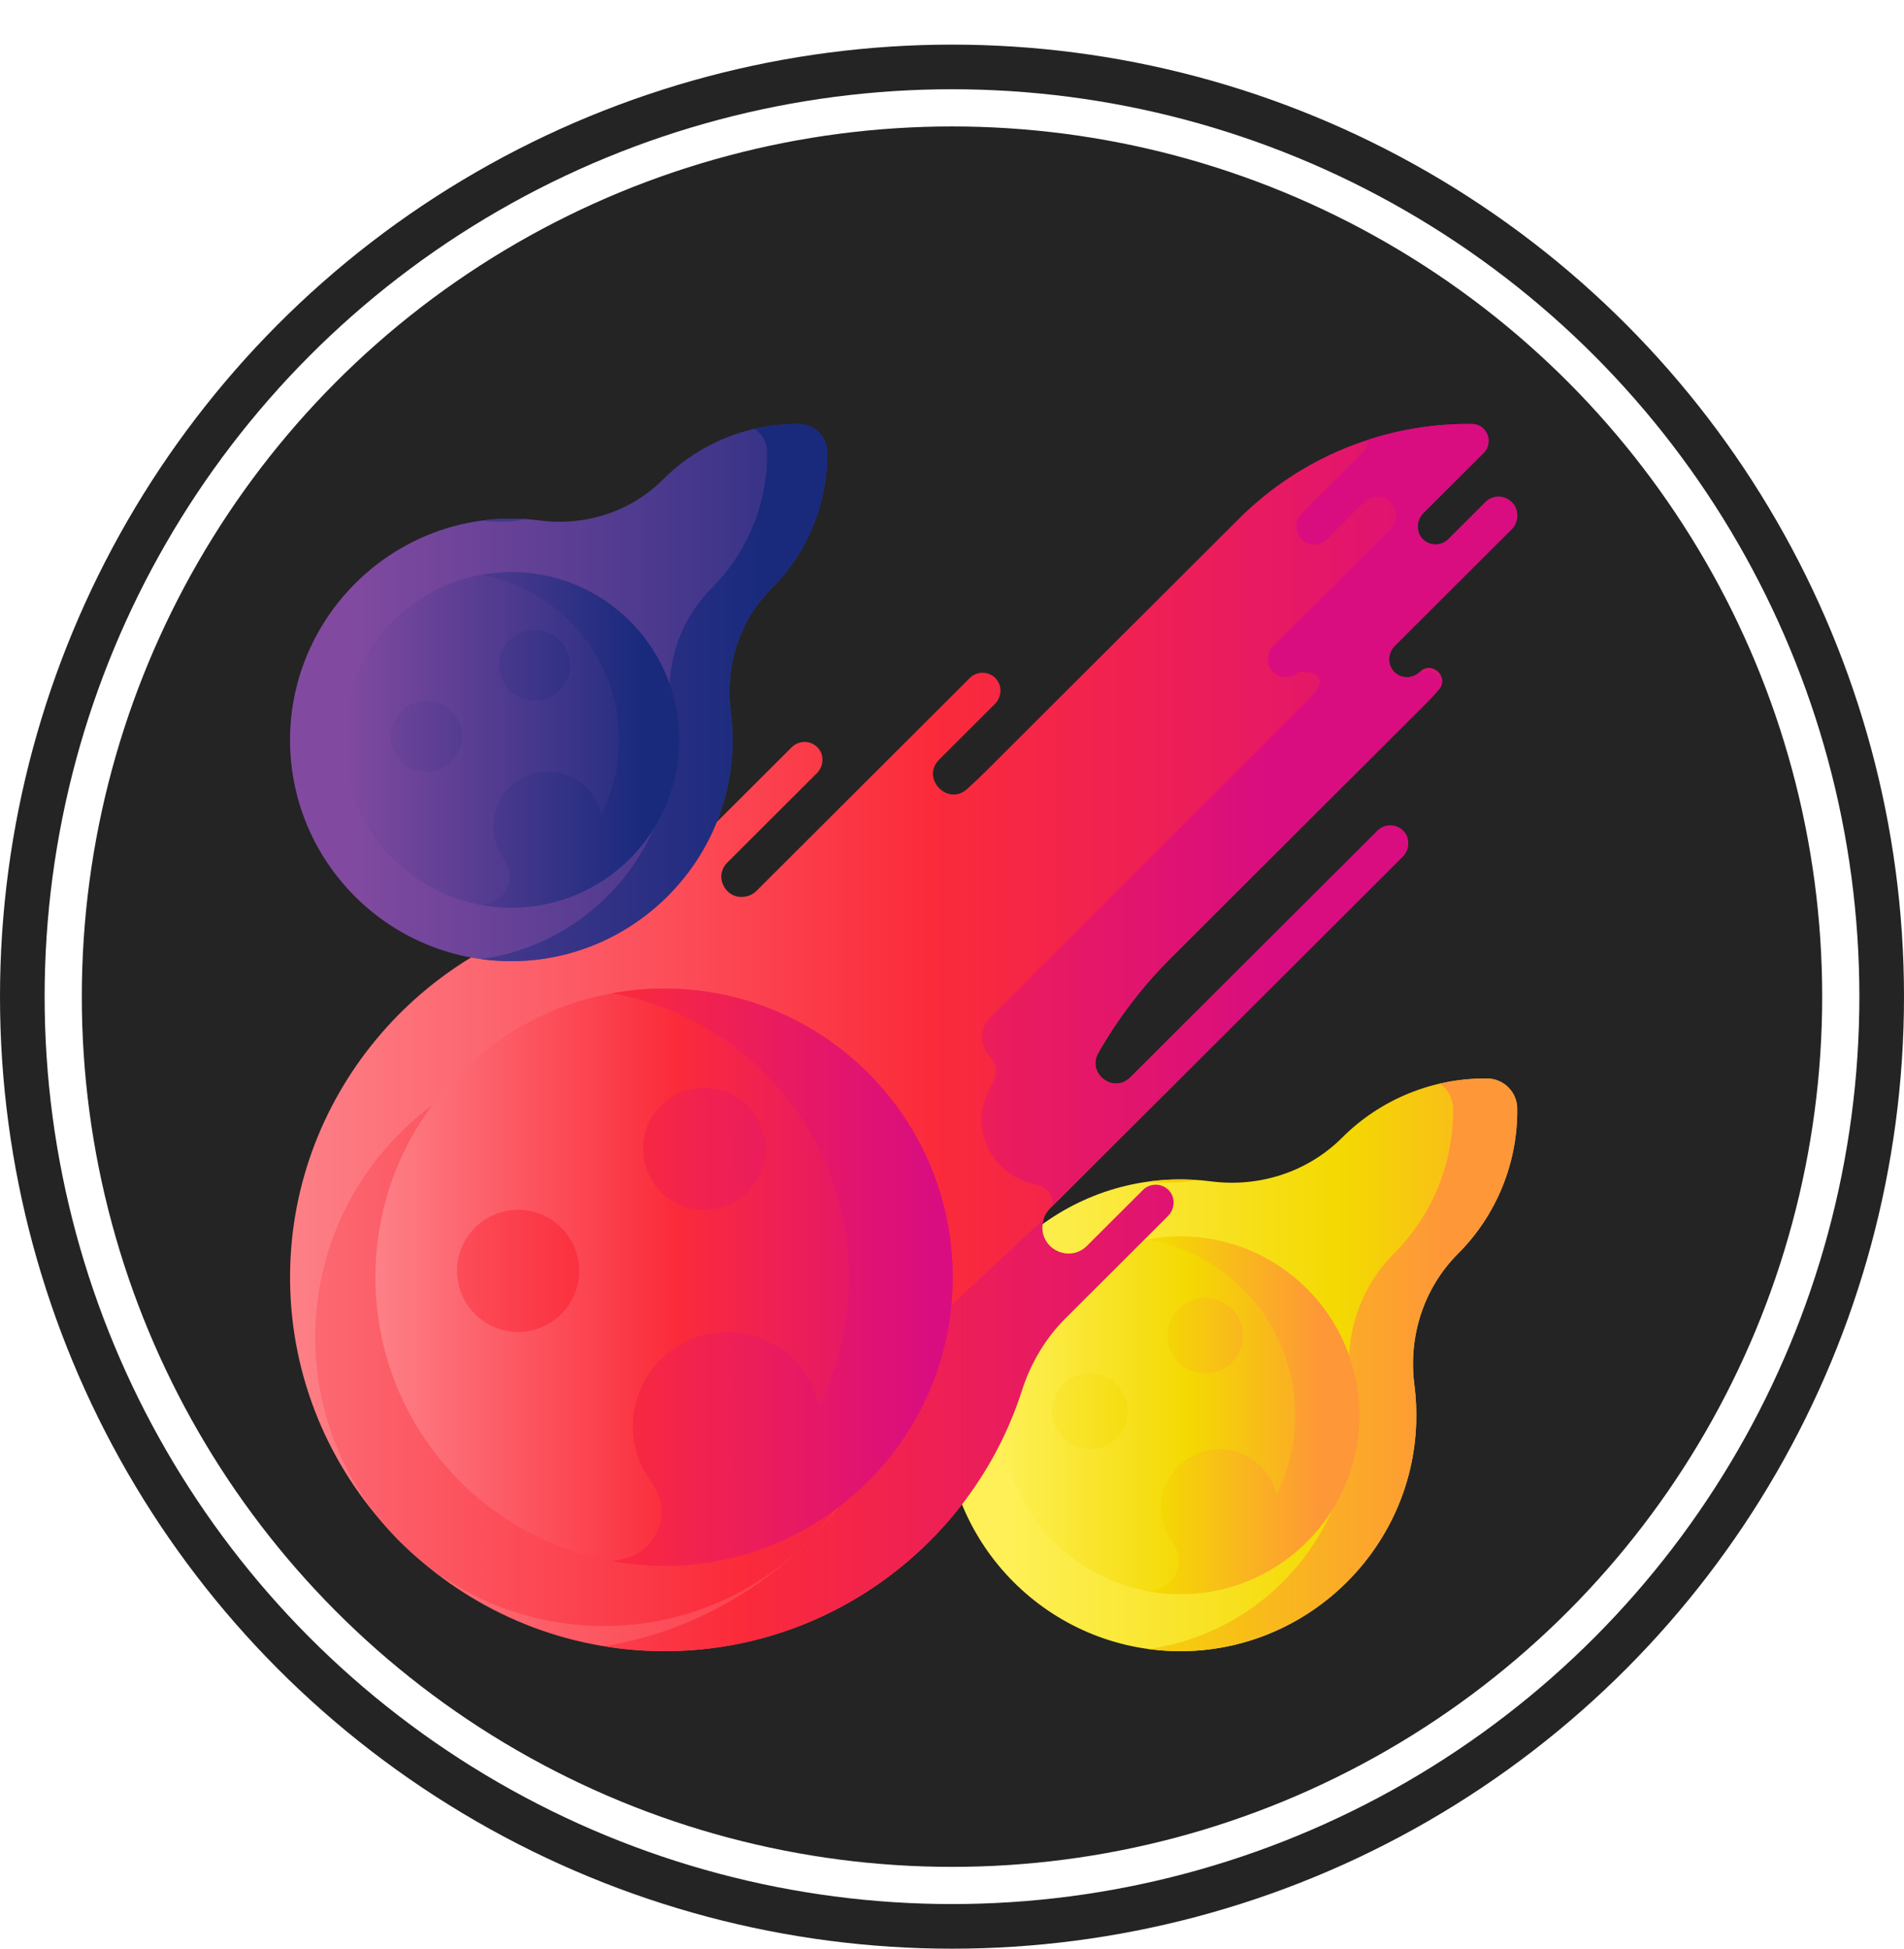 <svg width="512" height="524" viewBox="0 0 512 524" fill="none" xmlns="http://www.w3.org/2000/svg">
<circle cx="256" cy="268" r="256" fill="#242424"/>
<g filter="url(#filter0_d)">
<path d="M407.952 135.274C407.958 135.217 407.965 135.159 407.97 135.101C408.458 130.413 402.774 127.708 399.434 131.041L389.467 140.985C388.517 141.932 387.272 142.406 386.027 142.406C384.82 142.406 383.614 141.962 382.677 141.071C380.689 139.184 380.794 135.911 382.735 133.975L398.94 117.806C401.763 114.989 399.876 110.078 395.884 110.007C395.853 110.007 395.823 110.006 395.792 110.006C372.324 109.746 349.743 118.933 333.148 135.491L264.814 203.672C263.258 205.225 261.663 206.73 260.033 208.189C254.781 212.886 247.576 205.221 252.564 200.245L267.51 185.332C269.394 183.453 269.584 180.367 267.758 178.432C265.869 176.43 262.711 176.395 260.775 178.325L203.41 235.563C202.63 236.341 201.632 236.872 200.546 237.062C200.488 237.073 200.431 237.083 200.373 237.093C195.143 238.004 191.821 231.696 195.576 227.95L219.644 203.936C221.527 202.057 221.718 198.97 219.892 197.035C218.003 195.034 214.845 194.998 212.909 196.929L181.461 228.306C175.033 234.721 166.888 239.167 157.993 241.044C111.206 250.923 76.293 293.428 78.065 343.075C79.916 394.979 121.574 437.216 173.559 439.868C220.467 442.261 261.286 412.083 274.817 369.894C277.16 362.586 281.108 355.89 286.546 350.465L314.077 322.995C315.96 321.116 316.151 318.03 314.325 316.095C312.436 314.094 309.278 314.058 307.342 315.988L292.281 331.016C287.67 335.616 279.801 331.992 280.337 325.508C280.343 325.433 280.349 325.358 280.355 325.284C280.494 323.643 281.215 322.108 282.383 320.943L377.151 226.387C379.034 224.508 379.225 221.422 377.399 219.487C375.51 217.486 372.352 217.45 370.416 219.38L303.939 285.707C299.425 290.211 292.185 284.666 295.344 279.131C300.63 269.868 307.171 261.27 314.858 253.601L383.191 185.421C384.47 184.144 385.706 182.832 386.896 181.487C389.904 178.088 385.007 173.474 381.794 176.68C380.844 177.628 379.599 178.102 378.354 178.102C377.147 178.102 375.941 177.657 375.003 176.767C373.016 174.88 373.121 171.607 375.062 169.671L406.51 138.293C407.324 137.481 407.83 136.416 407.952 135.274V135.274Z" fill="url(#paint0_linear)"/>
<path d="M407.996 294.066C407.947 289.634 404.366 286.053 399.934 286.004C385.314 285.842 371.244 291.578 360.906 301.917C351.656 311.167 338.615 315.349 325.642 313.67C322.3 313.237 318.877 313.065 315.392 313.175C281.169 314.249 253.792 342.73 254.002 376.97C254.215 411.684 282.315 439.784 317.029 439.999C351.268 440.21 379.751 412.833 380.826 378.61C380.936 375.125 380.763 371.7 380.331 368.358C378.651 355.386 382.834 342.344 392.084 333.095C402.422 322.756 408.159 308.687 407.996 294.066V294.066Z" fill="url(#paint1_linear)"/>
<path d="M321.823 313.305C319.706 313.16 317.562 313.107 315.392 313.175C313.188 313.244 311.014 313.428 308.873 313.719C313.237 314.235 317.601 314.084 321.823 313.305Z" fill="url(#paint2_linear)"/>
<path d="M399.934 286.004C395.595 285.956 391.308 286.439 387.149 287.396C389.294 288.846 390.713 291.288 390.744 294.066C390.907 308.687 385.17 322.756 374.831 333.094C365.581 342.344 361.399 355.385 363.078 368.357C363.511 371.7 363.683 375.125 363.574 378.61C362.595 409.787 338.868 435.279 308.765 439.41C311.469 439.78 314.227 439.981 317.029 439.998C351.268 440.21 379.751 412.833 380.826 378.61C380.936 375.124 380.763 371.7 380.331 368.357C378.651 355.385 382.834 342.343 392.084 333.094C402.422 322.756 408.159 308.686 407.997 294.066C407.947 289.634 404.366 286.053 399.934 286.004Z" fill="url(#paint3_linear)"/>
<path d="M317.429 424.666C343.99 424.666 365.523 403.133 365.523 376.572C365.523 350.01 343.99 328.478 317.429 328.478C290.867 328.478 269.335 350.01 269.335 376.572C269.335 403.133 290.867 424.666 317.429 424.666Z" fill="url(#paint4_linear)"/>
<path d="M317.429 328.477C314.482 328.477 311.602 328.756 308.803 329.264C331.245 333.331 348.271 352.956 348.271 376.572C348.271 384.262 346.456 391.524 343.245 397.97C341.618 390.644 334.875 385.244 326.955 385.723C319.258 386.188 312.925 392.371 312.292 400.055C311.959 404.092 313.155 407.841 315.364 410.788C318.872 415.467 316.411 422.22 310.704 423.495C310.074 423.635 309.44 423.764 308.802 423.879C311.602 424.387 314.482 424.666 317.428 424.666C343.99 424.666 365.522 403.134 365.522 376.572C365.522 350.01 343.99 328.477 317.429 328.477V328.477Z" fill="url(#paint5_linear)"/>
<path d="M293.11 385.692C298.729 385.692 303.285 381.137 303.285 375.518C303.285 369.899 298.729 365.344 293.11 365.344C287.491 365.344 282.936 369.899 282.936 375.518C282.936 381.137 287.491 385.692 293.11 385.692Z" fill="url(#paint6_linear)"/>
<path d="M324.098 365.344C329.717 365.344 334.272 360.789 334.272 355.169C334.272 349.55 329.717 344.995 324.098 344.995C318.479 344.995 313.923 349.55 313.923 355.169C313.923 360.789 318.479 365.344 324.098 365.344Z" fill="url(#paint7_linear)"/>
<path d="M162.377 433.238C205.243 433.238 239.992 398.489 239.992 355.623C239.992 312.757 205.243 278.008 162.377 278.008C119.511 278.008 84.762 312.757 84.762 355.623C84.762 398.489 119.511 433.238 162.377 433.238Z" fill="url(#paint8_linear)"/>
<path d="M399.434 131.04L389.468 140.984C388.518 141.932 387.273 142.406 386.028 142.406C384.821 142.406 383.615 141.961 382.677 141.071C380.69 139.185 380.796 135.911 382.736 133.975L398.941 117.807C401.764 114.989 399.877 110.079 395.885 110.008C395.855 110.007 395.824 110.007 395.793 110.006C386.155 109.9 376.668 111.39 367.681 114.326C367.75 115.544 367.351 116.807 366.348 117.807L350.143 133.976C348.203 135.911 348.098 139.186 350.085 141.072C351.023 141.962 352.229 142.407 353.436 142.407C354.68 142.407 355.925 141.933 356.875 140.985L366.841 131.041C370.183 127.706 375.869 130.415 375.377 135.111C375.371 135.169 375.365 135.227 375.359 135.284C375.238 136.423 374.728 137.484 373.918 138.293L342.469 169.671C340.529 171.607 340.423 174.881 342.412 176.768C343.349 177.658 344.555 178.102 345.761 178.102C347.006 178.102 348.251 177.629 349.2 176.681H350.642C355.021 176.681 356.25 179.382 353.291 182.611C352.416 183.565 351.519 184.502 350.598 185.421L266.36 269.516C263.454 272.416 263.364 277.097 266.156 280.107C267.987 282.083 268.554 284.694 266.139 288.908C262.548 295.177 263.486 303.066 268.234 308.512L268.601 308.933C271.304 312.034 275.058 313.886 279.101 314.651C280.073 314.834 280.999 315.315 281.734 316.093C282.862 317.289 283.218 318.925 282.882 320.444L377.151 226.386C379.034 224.507 379.225 221.42 377.399 219.486C375.51 217.484 372.352 217.449 370.416 219.379L303.939 285.707C299.424 290.213 292.192 284.652 295.355 279.111C300.639 269.856 307.177 261.264 314.858 253.601L383.191 185.421C384.112 184.502 385.009 183.565 385.884 182.611C388.843 179.382 387.614 176.681 383.235 176.681H381.794C380.844 177.628 379.599 178.102 378.354 178.102C377.148 178.102 375.942 177.658 375.005 176.768C373.016 174.882 373.122 171.607 375.062 169.671L406.511 138.293C407.321 137.484 407.831 136.423 407.952 135.284C407.959 135.227 407.964 135.169 407.97 135.111C408.461 130.415 402.776 127.705 399.434 131.04V131.04Z" fill="url(#paint9_linear)"/>
<path d="M307.343 315.987L292.281 331.015C287.671 335.615 279.802 331.99 280.337 325.507C280.344 325.432 280.35 325.357 280.356 325.282C280.398 324.787 280.499 324.303 280.644 323.834L253.763 348.875C248.325 354.302 244.568 362.585 242.225 369.893C230.812 405.48 199.982 432.521 162.459 438.676C166.098 439.27 169.801 439.675 173.559 439.868C220.467 442.26 261.287 412.083 274.817 369.894C277.161 362.585 281.109 355.89 286.546 350.465L314.077 322.995C315.961 321.116 316.152 318.03 314.326 316.095C312.437 314.092 309.278 314.057 307.343 315.987V315.987Z" fill="url(#paint10_linear)"/>
<path d="M178.561 417.055C221.426 417.055 256.176 382.305 256.176 339.439C256.176 296.574 221.426 261.824 178.561 261.824C135.695 261.824 100.945 296.574 100.945 339.439C100.945 382.305 135.695 417.055 178.561 417.055Z" fill="url(#paint11_linear)"/>
<path d="M178.561 261.824C173.805 261.824 169.158 262.274 164.639 263.094C200.858 269.657 228.334 301.329 228.334 339.44C228.334 351.852 225.404 363.571 220.223 373.973C217.597 362.151 206.714 353.435 193.933 354.208C181.513 354.958 171.292 364.936 170.27 377.337C169.733 383.852 171.664 389.903 175.229 394.659C180.889 402.209 176.917 413.108 167.707 415.166C166.692 415.393 165.669 415.6 164.638 415.787C169.158 416.606 173.805 417.056 178.56 417.056C221.426 417.056 256.175 382.306 256.175 339.441C256.175 296.575 221.426 261.824 178.561 261.824V261.824Z" fill="url(#paint12_linear)"/>
<path d="M139.315 354.159C148.383 354.159 155.734 346.808 155.734 337.74C155.734 328.671 148.383 321.32 139.315 321.32C130.246 321.32 122.895 328.671 122.895 337.74C122.895 346.808 130.246 354.159 139.315 354.159Z" fill="url(#paint13_linear)"/>
<path d="M189.323 321.32C198.392 321.32 205.743 313.969 205.743 304.901C205.743 295.832 198.392 288.481 189.323 288.481C180.255 288.481 172.903 295.832 172.903 304.901C172.903 313.969 180.255 321.32 189.323 321.32Z" fill="url(#paint14_linear)"/>
<path d="M222.457 117.565C222.411 113.408 219.052 110.049 214.895 110.003C201.18 109.851 187.982 115.232 178.284 124.931C169.607 133.607 157.373 137.531 145.204 135.956C142.069 135.55 138.858 135.389 135.589 135.491C103.486 136.498 77.803 163.216 78.001 195.335C78.202 227.898 104.56 254.258 137.124 254.459C169.242 254.658 195.961 228.977 196.969 196.873C197.072 193.603 196.911 190.391 196.504 187.255C194.929 175.086 198.852 162.853 207.529 154.177C217.228 144.478 222.609 131.28 222.457 117.565V117.565Z" fill="url(#paint15_linear)"/>
<path d="M141.622 135.614C139.635 135.477 137.624 135.427 135.589 135.491C133.522 135.556 131.482 135.729 129.473 136.001C133.568 136.486 137.661 136.344 141.622 135.614V135.614Z" fill="url(#paint16_linear)"/>
<path d="M214.895 110.003C210.824 109.958 206.803 110.411 202.902 111.31C204.914 112.669 206.245 114.96 206.274 117.565C206.426 131.28 201.045 144.478 191.346 154.177C182.669 162.853 178.746 175.086 180.321 187.255C180.726 190.391 180.888 193.603 180.786 196.873C179.868 226.119 157.61 250.032 129.372 253.907C131.908 254.253 134.495 254.442 137.124 254.459C169.242 254.657 195.961 228.976 196.969 196.872C197.072 193.603 196.911 190.39 196.504 187.254C194.929 175.086 198.853 162.852 207.529 154.176C217.228 144.477 222.609 131.28 222.457 117.565C222.411 113.408 219.052 110.049 214.895 110.003V110.003Z" fill="url(#paint17_linear)"/>
<path d="M137.5 240.076C162.416 240.076 182.614 219.877 182.614 194.961C182.614 170.045 162.416 149.846 137.5 149.846C112.583 149.846 92.385 170.045 92.385 194.961C92.385 219.877 112.583 240.076 137.5 240.076Z" fill="url(#paint18_linear)"/>
<path d="M137.5 149.845C134.736 149.845 132.034 150.107 129.407 150.583C150.46 154.398 166.431 172.807 166.431 194.96C166.431 202.175 164.728 208.987 161.716 215.033C160.19 208.161 153.864 203.095 146.435 203.544C139.216 203.98 133.275 209.78 132.681 216.988C132.369 220.775 133.491 224.292 135.564 227.056C138.854 231.445 136.545 237.781 131.192 238.976C130.602 239.108 130.007 239.229 129.408 239.337C132.034 239.814 134.736 240.075 137.5 240.075C162.416 240.075 182.615 219.876 182.615 194.96C182.615 170.044 162.416 149.845 137.5 149.845V149.845Z" fill="url(#paint19_linear)"/>
<path d="M114.687 203.517C119.959 203.517 124.232 199.244 124.232 193.973C124.232 188.702 119.959 184.429 114.687 184.429C109.416 184.429 105.143 188.702 105.143 193.973C105.143 199.244 109.416 203.517 114.687 203.517Z" fill="url(#paint20_linear)"/>
<path d="M143.755 184.429C149.026 184.429 153.299 180.156 153.299 174.884C153.299 169.613 149.026 165.34 143.755 165.34C138.484 165.34 134.211 169.613 134.211 174.884C134.211 180.156 138.484 184.429 143.755 184.429Z" fill="url(#paint21_linear)"/>
</g>
<circle cx="256" cy="268" r="239" stroke="white" stroke-width="10"/>
<defs>
<filter id="filter0_d" x="-32" y="-28" width="576" height="576" filterUnits="userSpaceOnUse" color-interpolation-filters="sRGB">
<feFlood flood-opacity="0" result="BackgroundImageFix"/>
<feColorMatrix in="SourceAlpha" type="matrix" values="0 0 0 0 0 0 0 0 0 0 0 0 0 0 0 0 0 0 127 0"/>
<feOffset dy="4"/>
<feGaussianBlur stdDeviation="16"/>
<feColorMatrix type="matrix" values="0 0 0 0 0 0 0 0 0 0 0 0 0 0 0 0 0 0 1 0"/>
<feBlend mode="normal" in2="BackgroundImageFix" result="effect1_dropShadow"/>
<feBlend mode="normal" in="SourceGraphic" in2="effect1_dropShadow" result="shape"/>
</filter>
<linearGradient id="paint0_linear" x1="78" y1="275" x2="408" y2="275" gradientUnits="userSpaceOnUse">
<stop stop-color="#FD8087"/>
<stop offset="0.521" stop-color="#FB2B3A"/>
<stop offset="1" stop-color="#D90D80"/>
</linearGradient>
<linearGradient id="paint1_linear" x1="271.843" y1="363" x2="441.071" y2="363" gradientUnits="userSpaceOnUse">
<stop stop-color="#FEF056"/>
<stop offset="0.521" stop-color="#F4D902"/>
<stop offset="1" stop-color="#FE9738"/>
</linearGradient>
<linearGradient id="paint2_linear" x1="199.645" y1="313.583" x2="389.01" y2="313.583" gradientUnits="userSpaceOnUse">
<stop stop-color="#FEF056"/>
<stop offset="0.521" stop-color="#F4D902"/>
<stop offset="1" stop-color="#FE9738"/>
</linearGradient>
<linearGradient id="paint3_linear" x1="199.645" y1="363" x2="389.01" y2="363" gradientUnits="userSpaceOnUse">
<stop stop-color="#FEF056"/>
<stop offset="0.521" stop-color="#F4D902"/>
<stop offset="1" stop-color="#FE9738"/>
</linearGradient>
<linearGradient id="paint4_linear" x1="269.335" y1="376.572" x2="365.523" y2="376.572" gradientUnits="userSpaceOnUse">
<stop stop-color="#FEF056"/>
<stop offset="0.521" stop-color="#F4D902"/>
<stop offset="1" stop-color="#FE9738"/>
</linearGradient>
<linearGradient id="paint5_linear" x1="264.025" y1="376.572" x2="355.106" y2="376.572" gradientUnits="userSpaceOnUse">
<stop stop-color="#FEF056"/>
<stop offset="0.521" stop-color="#F4D902"/>
<stop offset="1" stop-color="#FE9738"/>
</linearGradient>
<linearGradient id="paint6_linear" x1="264.025" y1="375.518" x2="355.106" y2="375.518" gradientUnits="userSpaceOnUse">
<stop stop-color="#FEF056"/>
<stop offset="0.521" stop-color="#F4D902"/>
<stop offset="1" stop-color="#FE9738"/>
</linearGradient>
<linearGradient id="paint7_linear" x1="264.025" y1="355.169" x2="355.106" y2="355.169" gradientUnits="userSpaceOnUse">
<stop stop-color="#FEF056"/>
<stop offset="0.521" stop-color="#F4D902"/>
<stop offset="1" stop-color="#FE9738"/>
</linearGradient>
<linearGradient id="paint8_linear" x1="41.117" y1="355.623" x2="342.654" y2="355.623" gradientUnits="userSpaceOnUse">
<stop stop-color="#FD8087"/>
<stop offset="0.521" stop-color="#FB2B3A"/>
<stop offset="1" stop-color="#D90D80"/>
</linearGradient>
<linearGradient id="paint9_linear" x1="41.117" y1="215.222" x2="342.654" y2="215.222" gradientUnits="userSpaceOnUse">
<stop stop-color="#FD8087"/>
<stop offset="0.521" stop-color="#FB2B3A"/>
<stop offset="1" stop-color="#D90D80"/>
</linearGradient>
<linearGradient id="paint10_linear" x1="41.117" y1="377.283" x2="342.654" y2="377.283" gradientUnits="userSpaceOnUse">
<stop stop-color="#FD8087"/>
<stop offset="0.521" stop-color="#FB2B3A"/>
<stop offset="1" stop-color="#D90D80"/>
</linearGradient>
<linearGradient id="paint11_linear" x1="100.945" y1="339.439" x2="256.176" y2="339.439" gradientUnits="userSpaceOnUse">
<stop stop-color="#FD8087"/>
<stop offset="0.521" stop-color="#FB2B3A"/>
<stop offset="1" stop-color="#D90D80"/>
</linearGradient>
<linearGradient id="paint12_linear" x1="64.786" y1="339.44" x2="251.139" y2="339.44" gradientUnits="userSpaceOnUse">
<stop stop-color="#FD8087"/>
<stop offset="0.521" stop-color="#FB2B3A"/>
<stop offset="1" stop-color="#D90D80"/>
</linearGradient>
<linearGradient id="paint13_linear" x1="64.786" y1="337.74" x2="251.139" y2="337.74" gradientUnits="userSpaceOnUse">
<stop stop-color="#FD8087"/>
<stop offset="0.521" stop-color="#FB2B3A"/>
<stop offset="1" stop-color="#D90D80"/>
</linearGradient>
<linearGradient id="paint14_linear" x1="64.786" y1="304.901" x2="251.139" y2="304.901" gradientUnits="userSpaceOnUse">
<stop stop-color="#FD8087"/>
<stop offset="0.521" stop-color="#FB2B3A"/>
<stop offset="1" stop-color="#D90D80"/>
</linearGradient>
<linearGradient id="paint15_linear" x1="94.737" y1="182.23" x2="253.483" y2="182.23" gradientUnits="userSpaceOnUse">
<stop stop-color="#814AA0"/>
<stop offset="1" stop-color="#192A7D"/>
</linearGradient>
<linearGradient id="paint16_linear" x1="27.012" y1="135.874" x2="204.647" y2="135.874" gradientUnits="userSpaceOnUse">
<stop stop-color="#814AA0"/>
<stop offset="1" stop-color="#192A7D"/>
</linearGradient>
<linearGradient id="paint17_linear" x1="27.012" y1="182.23" x2="204.647" y2="182.23" gradientUnits="userSpaceOnUse">
<stop stop-color="#814AA0"/>
<stop offset="1" stop-color="#192A7D"/>
</linearGradient>
<linearGradient id="paint18_linear" x1="92.385" y1="194.961" x2="182.614" y2="194.961" gradientUnits="userSpaceOnUse">
<stop stop-color="#814AA0"/>
<stop offset="1" stop-color="#192A7D"/>
</linearGradient>
<linearGradient id="paint19_linear" x1="87.404" y1="194.96" x2="172.843" y2="194.96" gradientUnits="userSpaceOnUse">
<stop stop-color="#814AA0"/>
<stop offset="1" stop-color="#192A7D"/>
</linearGradient>
<linearGradient id="paint20_linear" x1="87.404" y1="193.973" x2="172.843" y2="193.973" gradientUnits="userSpaceOnUse">
<stop stop-color="#814AA0"/>
<stop offset="1" stop-color="#192A7D"/>
</linearGradient>
<linearGradient id="paint21_linear" x1="87.404" y1="174.884" x2="172.843" y2="174.884" gradientUnits="userSpaceOnUse">
<stop stop-color="#814AA0"/>
<stop offset="1" stop-color="#192A7D"/>
</linearGradient>
</defs>
</svg>
